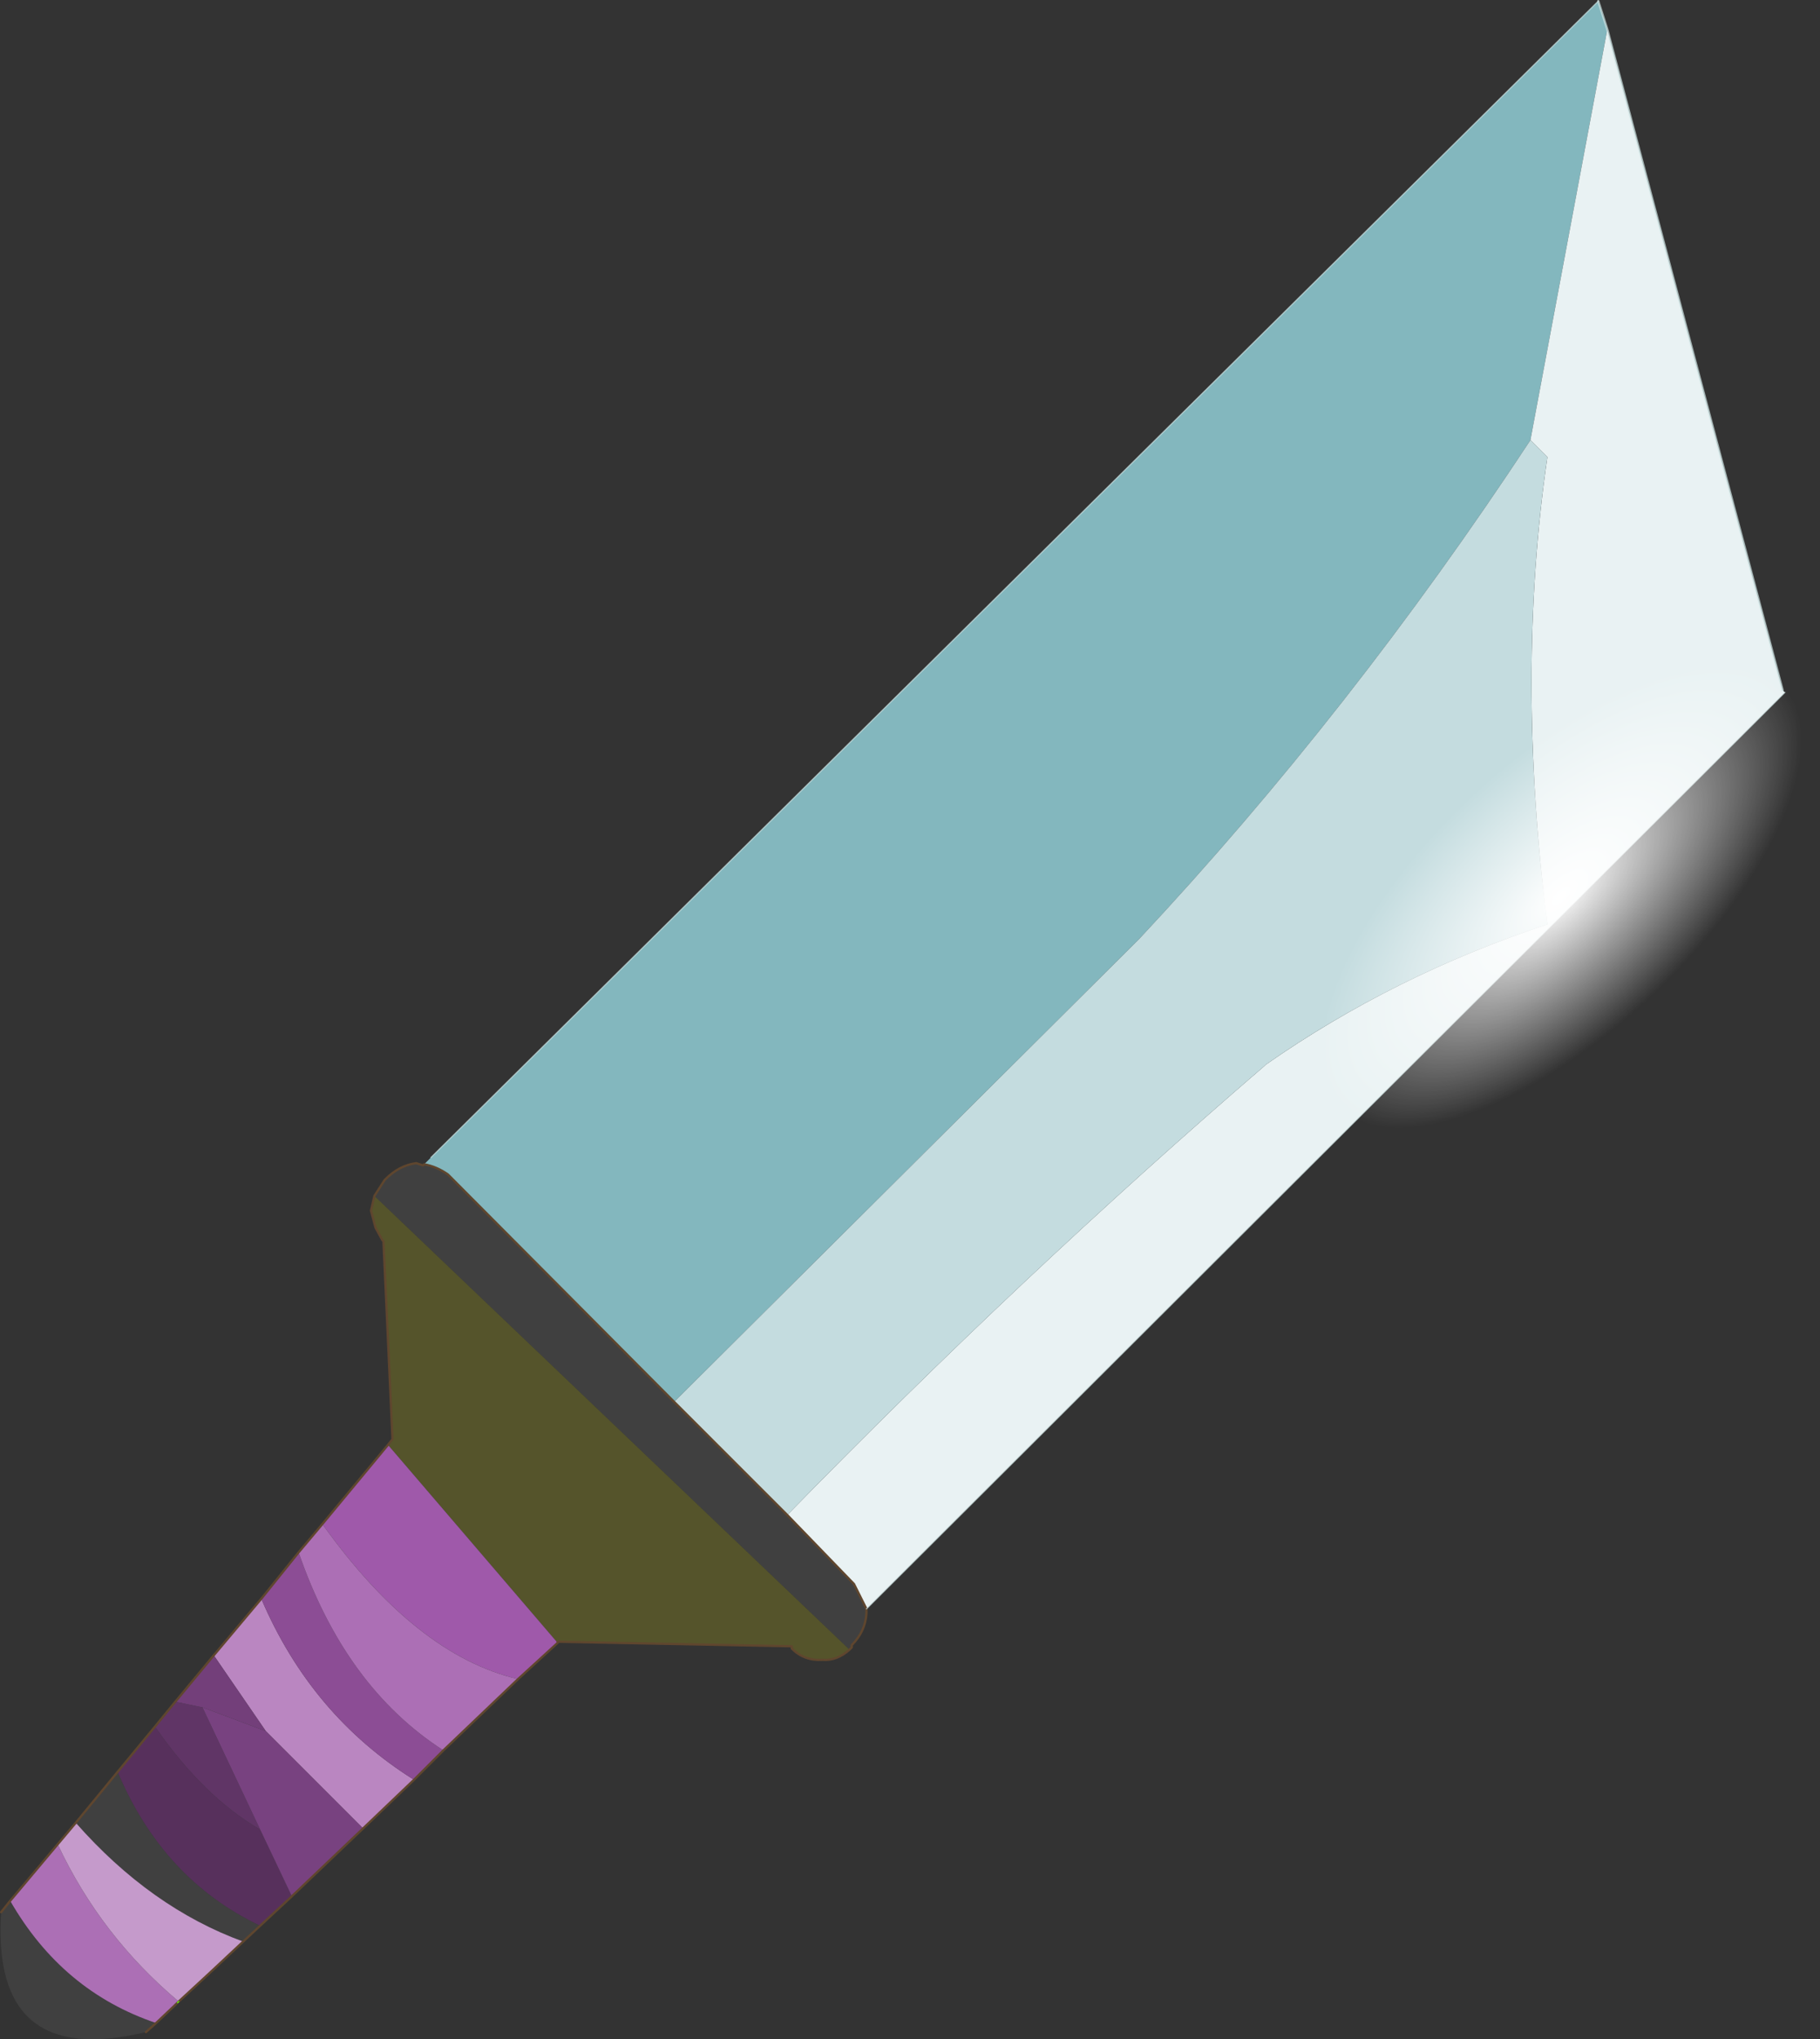 <svg viewBox="0 0 80.451 90.117" xmlns="http://www.w3.org/2000/svg" xmlns:xlink="http://www.w3.org/1999/xlink"><rect x="0" y="0" width="80.451" height="90.117" fill="#333333" stroke="none"/><use width="80.45" height="90.1" xlink:href="#a"/><defs><radialGradient id="b" cx="0" cy="0" r="819.2" gradientTransform="matrix(.013 -.012 .005 .006 303.75 195)" gradientUnits="userSpaceOnUse"><stop stop-color="#fff" offset="0"/><stop stop-color="#fff" stop-opacity="0" offset=".933"/></radialGradient><g id="a"><path d="m305.8 156.7-3.4 18.15q-7.9 12-17.3 22.05l-.05.05-20.5 20.4-10-10.05q-.5-.35-1.05-.45l.3-.3 51.6-51.1.4 1.25" fill="#83b7be" fill-rule="evenodd" transform="translate(-234.75 -155.4)"/><path d="M269.55 222.35q10.35-10.6 21.1-19.85l.05-.05q5.65-3.95 12.45-6.2-1.4-11.05 0-20.65l-.75-.75 3.4-18.15 7.75 29.2.1.1-40.6 40.5-.55-1.1-2.95-3.05" fill="#e9f2f3" fill-rule="evenodd" transform="translate(-234.75 -155.4)"/><path d="m302.4 174.85.75.75q-1.4 9.6 0 20.65-6.8 2.25-12.45 6.2l-.05.05q-10.75 9.25-21.1 19.85l-5-5 20.5-20.4.05-.05q9.4-10.05 17.3-22.05" fill="#c4dcdf" fill-rule="evenodd" transform="translate(-234.75 -155.4)"/><path d="m269.55 222.35 2.95 3.05.55 1.1v.2q-.05.8-.65 1.4v.1l-.1.1-21-20.05.45-.7.05-.05q.6-.6 1.35-.7l.3.1.05-.05q.55.1 1.05.45l10 10.05 5 5m-23.3 18.15-.75.7q-4.1-1.5-7.4-5.25l1.85-2.25q2 4.75 6.3 6.8m-4.6 4.3-.45.4q-6.85 1.65-6.4-5.3l.4-.5q2.3 4 6.45 5.4" fill="#404040" fill-rule="evenodd" transform="translate(-234.75 -155.4)"/><path d="m251.9 219.25.2-.25-.4-8.75-.05-.05-.3-.55-.2-.75.15-.65 21 20.05q-.55.5-1.2.45-.8.05-1.35-.5v-.1l-10.35-.2v.05l-7.5-8.75" fill="#55542b" fill-rule="evenodd" transform="translate(-234.75 -155.4)"/><path d="m251.9 219.25 7.5 8.75-1.75 1.6q-4.5-1.05-8.65-6.85l2.9-3.5" fill="#9f59aa" fill-rule="evenodd" transform="translate(-234.75 -155.4)"/><path d="m253.05 234.05-2.25 2.15-4.3-4.3-2.3-3.35 2.1-2.5q2.2 5.15 6.75 8" fill="#ba86c1" fill-rule="evenodd" transform="translate(-234.75 -155.4)"/><path d="m254.35 232.75-1.3 1.3q-4.55-2.85-6.75-8l1.65-2.05q2.05 5.95 6.4 8.75" fill="#8c4d95" fill-rule="evenodd" transform="translate(-234.75 -155.4)"/><path d="m257.65 229.6-3.3 3.15q-4.35-2.8-6.4-8.75l1.05-1.25q4.15 5.8 8.65 6.85m-15 14.25-.05.05-.95.9q-4.15-1.4-6.45-5.4l2.1-2.5q1.9 4.05 5.35 6.95" fill="#ac6fb5" fill-rule="evenodd" transform="translate(-234.75 -155.4)"/><path d="m247.65 239.2-1.4 1.3q-4.3-2.05-6.3-6.8l1.65-2q2.15 3.1 4.65 4.55l1.4 2.95" fill="#57305c" fill-rule="evenodd" transform="translate(-234.75 -155.4)"/><path d="m241.6 231.7.9-1.1 1.2.25 2.55 5.4q-2.5-1.45-4.65-4.55" fill="#603566" fill-rule="evenodd" transform="translate(-234.75 -155.4)"/><path d="m242.5 230.6 1.7-2.05 2.3 3.35-2.8-1.05-1.2-.25" fill="#733f7a" fill-rule="evenodd" transform="translate(-234.75 -155.4)"/><path d="m250.8 236.2-3.15 3-1.4-2.95-2.55-5.4 2.8 1.05 4.3 4.3" fill="#784280" fill-rule="evenodd" transform="translate(-234.75 -155.4)"/><path d="m245.5 241.2-1.55 1.45-1.3 1.2q-3.45-2.9-5.35-6.95l.8-.95q3.3 3.75 7.4 5.25" fill="#c59acb" fill-rule="evenodd" transform="translate(-234.75 -155.4)"/><path d="M78.8 30.5 71.05 1.3m-.4-1.25.4 1.25" fill="none" stroke="#cfe4e4" stroke-linecap="round" stroke-linejoin="round" stroke-opacity=".702" stroke-width=".1"/><path d="M34.8 66.95 37.75 70l.55 1.1m-8.5-9.15 5 5m-16.05-15.5q.55.1 1.05.45l10 10.05m-13.25-9.1.45-.7.05-.05q.6-.6 1.35-.7l.3.1.05-.05m-1.6 12.4.2-.25-.4-8.75-.05-.05-.3-.55-.2-.75.15-.65m21 20.05.1-.1v-.1q.6-.6.65-1.4v-.2m-13.65 1.5v-.05l10.35.2v.1q.55.55 1.35.5.65.05 1.2-.45m-12.9-.3-1.75 1.6-3.3 3.15-1.3 1.3-2.25 2.15-3.15 3-1.4 1.3-.75.7-1.55 1.45-1.3 1.2m-.05.05-.95.9-.45.4m-6.4-5.3.4-.5 2.1-2.5.8-.95L5.2 78.3l1.65-2 .9-1.1 1.7-2.05 2.1-2.5 1.65-2.05 1.05-1.25 2.9-3.5" fill="none" stroke="#5f462e" stroke-linecap="round" stroke-linejoin="round" stroke-width=".1"/><path d="m38.3 71.1 40.6-40.5M19.05 51.15 70.65.05" fill="none" stroke="#cfe4e4" stroke-linecap="round" stroke-linejoin="round" stroke-opacity=".702" stroke-width=".05"/><path d="m7.9 88.45-.05.05" fill="none" stroke="#6f0" stroke-linecap="round" stroke-linejoin="round" stroke-width=".05"/><path d="M314.35 191.6q-1.85 4.25-6.2 8.25-4.4 4-8.7 5.35-4.4 1.35-6.25-.65-1.8-2 0-6.2 1.75-4.2 6.15-8.2 4.35-4 8.75-5.4 4.35-1.35 6.15.65 1.85 2 .1 6.2" fill="url(#b)" fill-rule="evenodd" transform="translate(-234.75 -155.4)"/></g></defs></svg>